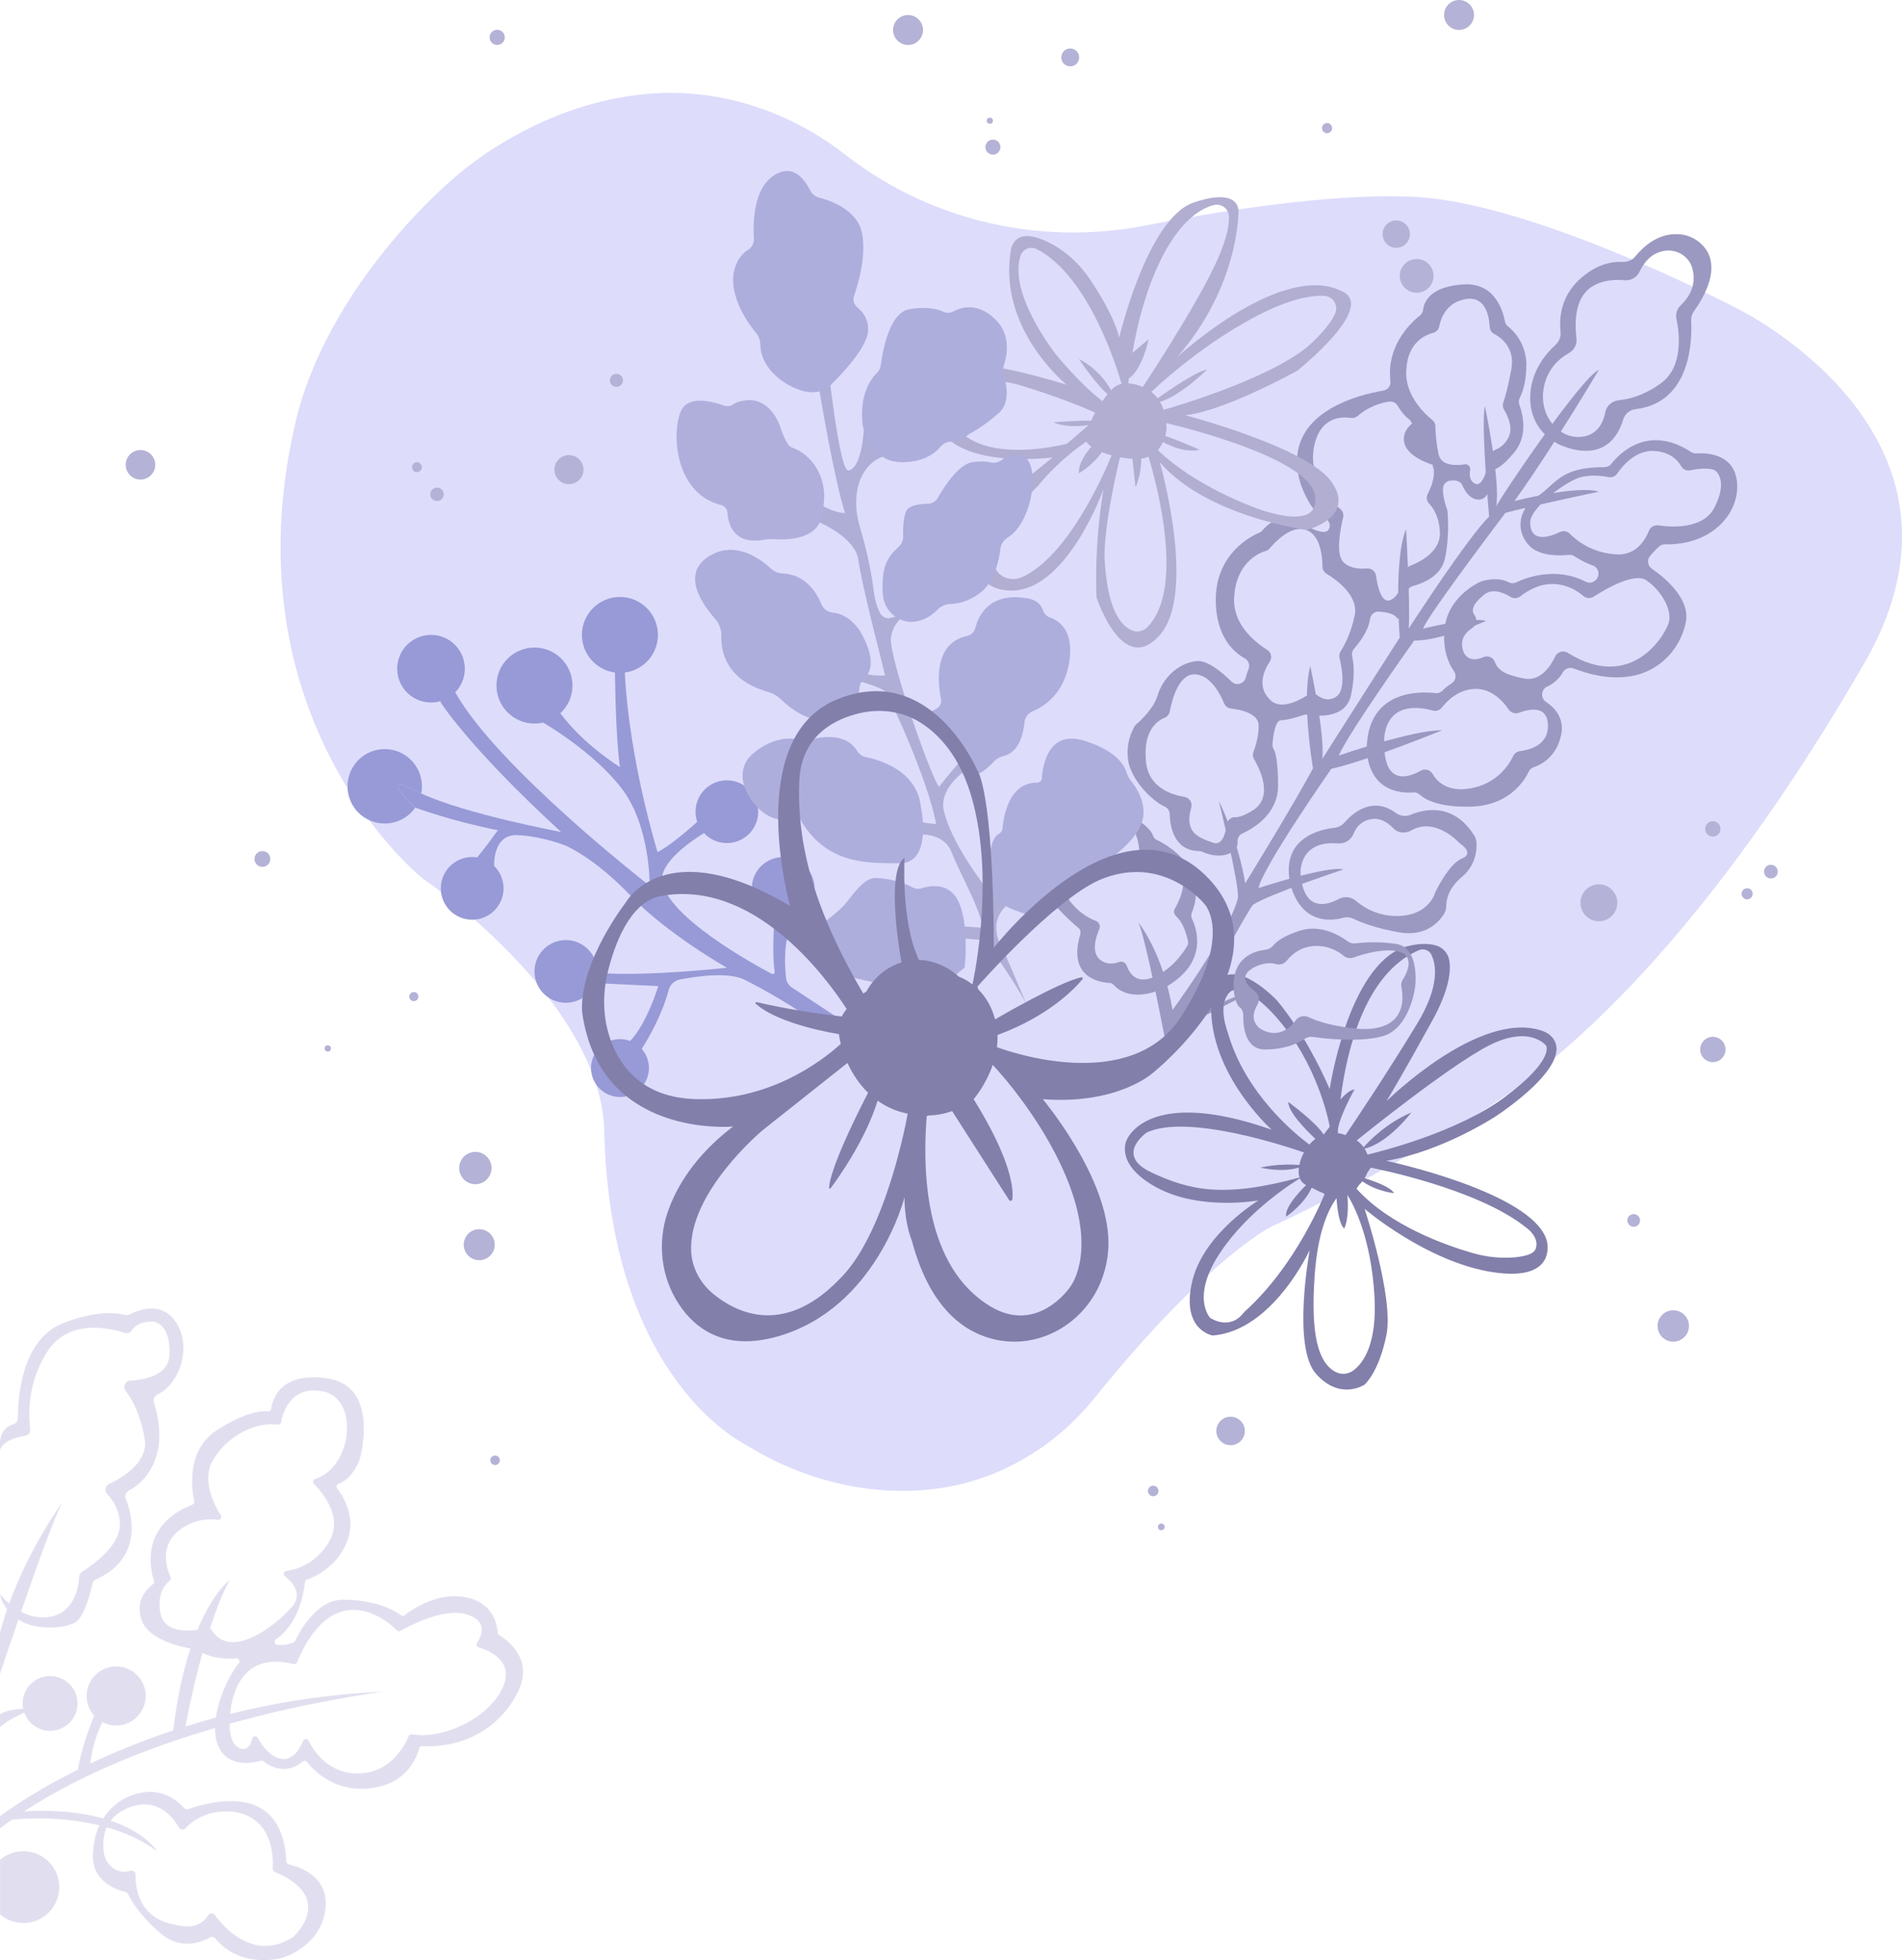 <?xml version="1.0" encoding="UTF-8"?>
<svg id="Layer_1" data-name="Layer 1" xmlns="http://www.w3.org/2000/svg" viewBox="0 0 476.31 490.83">
  <defs>
    <style>
      .cls-1 {
        fill: #9b99c1;
      }

      .cls-2 {
        fill: #b1aed2;
      }

      .cls-3 {
        fill: #aeaedd;
      }

      .cls-4 {
        fill: #dddcfb;
      }

      .cls-5 {
        fill: #afaed6;
      }

      .cls-6 {
        fill: #e1dfef;
      }

      .cls-7 {
        fill: #b4b2d6;
      }

      .cls-8 {
        fill: #979ad6;
      }

      .cls-9 {
        fill: #b0afdc;
      }

      .cls-10 {
        fill: #827fab;
      }
    </style>
  </defs>
  <path class="cls-4" d="M112.88,45.3s20.02-19.23,49.24-21.79c17.81-1.57,35.44,4.22,49.54,15.21,.34,.26,.69,.53,1.05,.8,21.18,16.06,48.31,22.04,74.39,16.91,16-3.15,46.88-8.42,68.21-7.06,29.95,1.91,79.1,27.56,79.1,27.56,0,0,65.89,31.43,32.42,89.22-33.47,57.79-67.03,94.45-97.07,112.99-30.04,18.53-50.92,27.78-50.92,27.78,0,0-15.67,7.16-44.85,43.27-9.61,11.9-23.21,20.15-38.34,22.42-22.3,3.36-40.54-5.94-46.03-9.16-1.07-.63-2.14-1.23-3.22-1.84-6.82-3.84-34.15-22.74-35.1-79.51-1.94-32.57-45.63-62.27-45.63-62.27,0,0-48.98-39.16-31.72-113.9,8.1-34.75,38.94-60.65,38.94-60.65Z"/>
  <path class="cls-1" d="M400.4,92.6s-11.36,19.21-21.14,32.86c0,0,15.86-4.05,21.14-2.34,0,0-17.57,3.7-23.39,5.29,0,0-19.82,26.11-20.61,28.98,0,0,12.55-3.08,15.72-1.89,0,0-11.36,5.02-17.97,4.89,0,0-16.38,22.99-18.9,28.81,0,0,18.63-6.47,25.9-6.34,0,0-18.37,7.53-27.75,9.65,0,0-17.18,24.58-18.23,29.86,0,0,17.57-5.74,21.27-4.65,0,0-18.5,6.11-22.73,8.88,0,0-8.99,13.74-12.68,26.96,0,0,8.51-4.76,11.59-4.76,0,0-12.38,6.34-12.84,6.48s-8.17,4.21-8.17,4.21c0,0-4.84-25.35-6.56-28.52,0,0,6.08,7.27,8.59,21.93,0,0,14.53-19.89,16.38-28.11,.32-3.41-4.81-24.29-4.81-24.29,0,0,4.86,9.72,6.62,20.69,0,0,12.52-20.35,16.98-28.81,0,0-2.93-16.78-.69-25.63,0,0,3.64,16.63,3.04,23.26,0,0,12.33-19.43,19.38-30.36,0,0-1.6-19.46,1.58-27.17,0,0,1.11,19.31,.65,24.92,0,0,15.04-23.23,20.15-28.02,0,0-2.11-23.46-1.06-27.69,0,0,3.98,19.02,2.82,25.19,.13-.99,21.14-32.24,25.72-34.27Z"/>
  <path class="cls-1" d="M298.41,228.7c4.47-11.2-6.04-17.11-8.86-18.46-.38-.18-.65-.52-.77-.92-.44-1.42-2.23-2.81-2.73-3.19-.1-.07-.18-.15-.26-.25l-4-4.85c-.35-.42-.9-.62-1.43-.53l-12.11,2.13c-.15,.03-.3,.08-.44,.15l-7.99,4.17c-.26,.14-.48,.35-.62,.61l-3.05,5.46c-.33,.6-.24,1.36,.26,1.82,.79,.72,2.04,2.31,3.68,5.8,2.36,5.02,7.92,10,9.98,11.72,.47,.4,.64,1.03,.46,1.62-3.24,10.82,4.88,12.03,7.33,12.15,.41,.02,.79,.21,1.06,.52,1.09,1.22,4.55,4.04,11.74,1.17,.06-.02,.13-.05,.18-.08,12.21-6.25,8.79-15.39,7.62-17.78-.19-.39-.2-.84-.03-1.25Zm-9.92,16.13c-3.98,1.5-5.67-1.14-6.35-3.05-.28-.8-1.17-1.18-1.96-.88-1.07,.41-2.57,.65-4.12-.18-3-1.69-1.74-5.83-.76-8.1,.35-.81-.06-1.73-.89-2.04-4.14-1.55-6.52-4.92-7.12-5.87-.11-.17-.25-.32-.42-.43l-6.47-4.42c-.58-.4-.81-1.14-.56-1.8l3.06-7.98c.13-.35,.39-.64,.72-.81,2.31-1.17,11.83-5.73,16.8-4.25,4.28,1.28,4.89,6.49,4.93,8.98,.01,.76,.56,1.39,1.31,1.49,2.74,.37,8.78,1.5,9.49,4.35,.66,2.65-.99,6.05-1.97,7.76-.35,.6-.18,1.33,.34,1.8,1.95,1.78,2.75,5.09,3,6.4,.07,.36,0,.72-.18,1.04-.89,1.51-3.91,6.11-8.84,7.98Z"/>
  <path class="cls-1" d="M369.16,209.17c-5.2-8.22-12.43-6.59-15.9-5.15-1.23,.51-2.65,.32-3.72-.47-5.91-4.33-10.89,.15-12.87,2.44-.62,.72-1.5,1.17-2.44,1.28-3.92,.44-13.85,2.72-10.99,14.56,2.89,9.65,10.09,8.82,13.1,8,.88-.24,1.82-.15,2.65,.25,1.76,.86,5.4,2.33,11.39,3.38,6.76,1.2,10.07-2.69,11.29-4.7,.36-.59,.51-1.27,.51-1.96,0-1.4,.47-4.33,3.95-7.25s3.74-6.78,3.61-8.61c-.05-.62-.23-1.24-.57-1.77Zm-3.04,5.8c-3.36,1.32-6.75,8.59-6.75,8.59,0,0-1.51,5.81-9.56,5.81-4.84,0-8.25-2.09-10.2-3.76-1.21-1.03-2.9-1.27-4.3-.52-3.09,1.66-8.29,3.08-9.5-5.08-.18-1.13-.18-2.3,.09-3.4,1.24-5.12,5.88-5.69,9.12-5.42,1.68,.14,3.3-.8,3.92-2.37,.49-1.23,1.36-2.54,2.93-3.24,3.04-1.41,5.5,.18,7.07,1.84,1.17,1.24,3.04,1.34,4.52,.5,6.1-3.47,12.06,3.22,12.06,3.22,0,0,3.96,2.5,.59,3.82Z"/>
  <path class="cls-1" d="M415.46,136.88c.42-.4,.99-.6,1.57-.59,12.49,.24,19.15-8.72,17.86-16.34-1.1-6.49-7.84-6.56-10.06-6.41-.49,.03-.97-.12-1.38-.38-10.76-7-17.9,.39-19.94,3-.42,.53-1.07,.82-1.74,.82-11.19-.02-11.97,4.14-16.96,7.47-5.15,3.43-5.02,9.24-1.61,12.41,2.73,2.54,7.78,2.29,9.7,2.08,.52-.05,1.03,.1,1.46,.39,1.56,1.05,3.12,1.77,4.51,2.27,1.53,.55,1.91,2.51,.75,3.64-.02,.02-.03,.03-.05,.05-.66,.65-1.68,.79-2.5,.36-7.41-3.79-14.72-1.07-17.38,.18-.63,.3-1.35,.25-1.96-.07-2.56-1.33-5.98-.43-6.67-.22-.09,.03-.16,.05-.25,.09-1.05,.47-8.64,4.14-9.13,12.5-.29,4.95,1.09,8.05,2.38,9.84,.76,1.05,.52,2.52-.59,3.19-.96,.59-1.69,1.24-2.17,1.73s-1.14,.75-1.82,.67c-3.95-.46-17.17-.88-17.23,14.27,0,.1,0,.21,.01,.31,.93,10.24,8.82,10.52,11.66,10.28,.6-.05,1.18,.16,1.63,.57,1.18,1.07,4.3,3,11.58,3,10.49,.22,14.56-6.36,15.7-8.77,.25-.54,.72-.93,1.28-1.12,1.82-.61,5.78-2.59,6.9-8.34,.66-3.82-1.41-6.37-3.87-8.02-1.38-.93-1.25-3.08,.26-3.78,2.13-.99,3.32-2.45,3.97-3.6,.54-.95,1.67-1.37,2.69-.98,18.58,7.12,26.86-4.36,28.14-11.78,1-5.82-5.41-11.04-8.54-13.2-1.06-.74-1.27-2.22-.44-3.21,.73-.87,1.63-1.76,2.23-2.34Zm-27.83,45.39c-.26,4.43-4.74,5.53-6.97,5.81-.74,.09-1.37,.54-1.7,1.21-1.05,2.2-4.08,6.99-10.8,8.14-5.6,.95-8.25-1.64-9.43-3.67-.6-1.02-1.9-1.36-2.93-.78-3.38,1.91-9.71,3.91-9.14-8.41,.98-8.79,8.8-7.58,12.11-6.65,.87,.24,1.78-.06,2.33-.77,1.33-1.71,4.19-4.58,8.38-4.65,4.12-.06,6.95,3.13,8.31,5.13,.57,.84,1.62,1.21,2.58,.85,2.66-1,7.58-2.07,7.26,3.8Zm24.66-36.96c3.84,2.65,6.33,7.27,5.69,10.31-.66,3.04-9.25,17.84-25.24,7.93l-.17-.1c-1.11-.67-2.55-.24-3.11,.94-1.23,2.57-3.76,6.31-7.82,5.51-4.48-.88-6.52-1.97-7.28-4.13-.41-1.16-1.75-1.72-2.87-1.23-1.67,.73-3.76,1.04-4.91-1.11-1.26-3.02,.26-4.97,2.1-6.17,1.08-.71,1.36-2.24,.56-3.26s-.65-2.68,2.62-5.24c2.1-1.5,4.79-.3,6.36,.68,.79,.49,1.79,.45,2.52-.13,1.63-1.28,4.76-3.25,8.44-3.07,3.46,.16,5.96,1.81,7.3,2.97,.73,.64,1.79,.71,2.61,.19,3.08-1.98,10.25-6.13,13.22-4.09Zm-7.04-6.47c-6.28-.19-10.33-3.39-12.12-5.18-.65-.65-1.64-.84-2.47-.44-2.5,1.2-7.46,2.9-7.46-2.44,.11-3.43,7.29-8.98,11.39-10.83,2.79-1.26,6.27-.86,8.19-.48,.86,.17,1.73-.17,2.22-.89,1.41-2.06,4.7-5.93,9.28-5.66,4,.23,5.91,2.38,6.77,3.87,.47,.82,1.44,1.18,2.35,.97,2.63-.6,4.46-.42,5.34-.25,.46,.09,.87,.32,1.18,.67,.87,1,2.13,3.58-.58,8.91s-10.48,5.02-14.02,4.47c-1-.16-2,.38-2.37,1.32-.89,2.25-3.06,5.97-7.69,5.97Z"/>
  <path class="cls-10" d="M358.78,116.39c.04,.46,.15,.86,.28,1.22-.04-.42-.14-.82-.28-1.22Z"/>
  <path class="cls-1" d="M382.26,91.63c0-5.65-3.24-8.81-4.64-9.92-.41-.32-.67-.78-.76-1.29-.44-2.41-2.33-9.23-9.58-9.23-9.28,.28-10.71,4.58-10.9,6.41-.06,.55-.34,1.04-.77,1.38-2.07,1.64-7.63,6.79-7.52,14.55,0,.71,.05,1.38,.11,2.01,.12,1.1-.66,2.08-1.75,2.26-6.54,1.1-26.04,5.87-20.74,23.36,.02,.07,.05,.15,.07,.22,2.19,5.79,4.36,7.64,5.75,8.19,1.28,.51,1.93,2.03,1.12,3.14-.01,.02-.03,.03-.04,.05-.76,.99-3.15,.03-3.93-.33-.15-.07-.29-.15-.42-.25-1.06-.85-7.11-5.25-12.09,.6-.21,.25-.47,.46-.77,.58-2.08,.88-10.94,5.29-10.94,16.84,0,9.27,4.57,13.17,7.24,14.65,.96,.53,1.38,1.68,.97,2.7-.24,.59-.49,1.31-.7,2.12-.42,1.59-2.37,2.17-3.54,1.02-2.53-2.5-6.14-5.46-8.86-5.15-4.62,.53-8.4,4.36-9.62,8.46-1.05,3.53-4.47,6.59-5.38,7.35-.17,.14-.3,.3-.42,.49-.58,.97-2.26,4.19-1.63,8.55,.68,4.66,5.7,10.03,9.21,11.61,.72,.33,1.18,1.05,1.2,1.84,.06,2.89,.94,9.16,7.34,9.28,.29,0,.59,.05,.85,.18,1.13,.53,4.73,1.9,7.93-.18,.75-.64,.9-1.6,.87-2.4-.03-.86,.41-1.66,1.2-2.02,2.86-1.3,8.94-4.89,8.94-11.97,0-6.17-.65-8.34-1.08-9.11-.23-.4-.36-.84-.32-1.3,.15-1.85,.66-5.98,2.18-5.98s4.43-.9,5.58-1.29c.32-.11,.65-.14,.99-.08,2,.34,9.58,1.21,10.91-4.85,1.08-4.86,.66-8.19,.3-9.78-.15-.67,.01-1.37,.47-1.89,1.24-1.41,3.59-4.43,4-7.42,.15-1.12,1.11-1.96,2.24-1.88,1.68,.12,3.78,.48,4.46,1.54,.9,1.41,2.03-3.74,2.52-6.3,.15-.79,.73-1.43,1.51-1.64,2.29-.61,7-2.38,7.99-6.73,1.16-5.08,.8-10.65,.69-11.96-.02-.18-.05-.35-.12-.52-.28-.75-1.11-3.16-1.02-5.23,.05-1.19,1.08-2.05,2.27-1.99,.23,.01,.44,.02,.65,.01,.85,0,1.63,.47,1.96,1.26,.63,1.45,1.91,3.51,4.15,3.51,2.46,0,3.05-3.85,3.18-6.02,.05-.77,.5-1.42,1.19-1.76,.86-.41,2.18-1.35,3.95-3.48,4.2-4.32,2.61-10.25,1.78-12.5-.21-.57-.17-1.2,.11-1.74,.63-1.23,1.63-3.86,1.63-7.99Zm-68.4,111.18c-2.17,1.43-3.62,1.86-4.58,1.82-1.07-.05-1.95,.83-2.09,1.89-.34,2.54-1.22,5.32-3.48,4.48-3.56-1.29-7.2-2.48-5.4-8.74,.35-1.23-.4-2.51-1.67-2.71-3.32-.54-8.78-2.35-9.6-8.36-.99-8.13,2.7-10.68,4.61-11.45,.68-.27,1.15-.89,1.29-1.61,.54-2.84,2.22-9.37,6.26-9.27,3.93,.09,6.4,4.96,7.35,7.26,.3,.72,.96,1.21,1.73,1.3,2.31,.26,6.92,1.18,6.92,4.26,0,2.8-.8,5.29-1.31,6.59-.23,.6-.18,1.27,.15,1.82,1.45,2.45,4.9,9.4-.16,12.74Zm25.41-48.8c-.91,4.54-2.68,7.74-3.55,9.11-.31,.49-.41,1.07-.27,1.64,.55,2.23,1.67,7.99-.82,9.68-1.93,1.3-3.7,.47-4.77-.35-.69-.53-1.65-.55-2.38-.07-2.28,1.49-6.94,3.94-9.53,1.09-3.2-3.18-1.46-7.18,.03-9.45,.65-.99,.37-2.3-.64-2.93-3.12-1.96-8.71-6.44-8.28-13.18,.52-8.63,6.1-11.05,7.95-11.61,.4-.12,.75-.36,1.02-.69,1.2-1.43,4.71-5.19,8.13-4.76,4.47,.53,5,6.75,5.02,9.4,0,.73,.4,1.4,1.03,1.78,2.41,1.46,8.03,5.45,7.05,10.33Zm13.96-12.37c-.67,.26-1.16,.84-1.3,1.55-.4,2.09-1.49,6.33-3.86,7.12-2.17,.72-3.1-3.46-3.47-6.15-.15-1.1-1.14-1.9-2.25-1.81-1.78,.15-4.32,.02-5.9-1.57-2.05-2.04-.77-8.43-.09-11.2,.19-.79-.08-1.6-.7-2.12-2.42-2.03-8.08-7.73-6.61-15.47,1.46-7.74,7.01-7.7,9.26-7.34,.63,.1,1.25-.1,1.73-.51,2.91-2.53,6.07-3.33,7.89-3.57,.86-.12,1.7,.31,2.12,1.07,1.03,1.84,2.25,2.95,3.06,3.56h.01s.51,.86,.51,.86c-.85,.66-2.69,2.5-1.86,5.17,1.07,3.44,7.01,5.16,7.01,5.16,.15,.39,.24,.8,.28,1.22,.24,2.16-.75,4.57-1.52,6.07-.42,.81-.27,1.78,.36,2.44,1.1,1.16,2.58,3.43,2.69,7.28,.14,4.78-5.04,7.34-7.36,8.24Zm25.25-49.17c-.85,4.59-1.59,7.1-2.02,8.31-.21,.6-.14,1.25,.19,1.8,.87,1.45,2.32,4.45,1.17,6.84-.96,1.97-2.39,2.83-3.38,3.21-.69,.26-1.19,.86-1.33,1.59-.46,2.54-1.68,7.83-3.66,6.92-1.43-.66-1.51-2.2-1.29-3.45,.14-.82-.53-1.55-1.35-1.42-2.3,.35-5.94,.41-6.55-2.53-.64-2.98-.78-5.62-.8-6.99-.01-.62-.3-1.2-.78-1.59-2.01-1.63-7.12-6.43-6.48-12.81,.39-6.49,4.53-8.44,6.72-9.01,.78-.21,1.36-.84,1.51-1.64,.41-2.11,1.81-5.94,6.55-6.8,5.1-.92,5.95,4.42,6.07,6.94,.04,.73,.44,1.4,1.08,1.74,1.85,.98,5.33,3.58,4.35,8.89Z"/>
  <path class="cls-1" d="M420.61,58.67c-5.34-.5-9.24,3.26-11.09,5.55-.77,.96-1.96,1.43-3.18,1.36-2.36-.13-6.55,.39-10.96,4.55-4.74,4.47-4.9,10.04-4.58,12.94,.14,1.24-.33,2.45-1.25,3.28-.69,.62-1.32,1.28-1.88,1.93-3.43,3.92-5.2,9.12-4.19,14.22,0,.03,.01,.05,.02,.08,.88,4.3,4.08,7.75,8.21,9.24,10.18,3.67,13.66-2.95,14.79-6.78,.41-1.4,1.65-2.42,3.1-2.59,13.93-1.65,14.16-17.37,13.91-22.13-.05-.86,.2-1.71,.71-2.41,2.21-3.03,7.74-11.87,1.43-17.17-1.41-1.19-3.19-1.92-5.02-2.09Zm-4.75,37.36c-4.18,3.01-7.92,3.95-10.41,4.18-1.68,.16-3.12,1.33-3.44,2.99-.49,2.54-1.91,5.78-5.96,6.17-3.04,.3-5.24-1.04-6.74-2.61-2.3-2.38-3.26-5.74-2.82-9.01,.41-3.01,1.9-6.8,6.42-9.35,1.32-.74,2.07-2.21,1.88-3.71-.46-3.61-.56-10,3.77-12.85,2.69-1.77,6-1.88,8.3-1.67,1.59,.15,3.06-.74,3.75-2.18,.87-1.83,2.42-4.06,4.99-4.87,.15-.05,.3-.09,.43-.14,3.3-.95,6.85,.89,7.77,4.19,.7,2.55,.58,5.97-2.93,9.3-.91,.86-1.3,2.16-1.04,3.39,.8,3.86,1.7,12.08-3.95,16.15Z"/>
  <path class="cls-2" d="M296.81,103.96c9.51-.88,28.01-11.09,28.01-11.09,0,0,20.08-15.94,11.28-19.91-14.75-7.55-40.01,15.28-41.36,16.51,15.68-17.87,15.41-36.63,15.41-36.63,0,0,.39-6.08-11.24-2.12-11.62,3.96-18.63,33.82-18.63,33.82-1.18-4.85-4.71-10.72-7.4-14.71-2.65-3.92-6.23-7.17-10.5-9.23-3.76-1.82-7.83-2.61-9.13,1.47-3.77,20.09,13.87,34.27,13.87,34.27-23.34-7.09-27.34-4.71-27.34-4.71,0,0-10.37,7.98-3.63,16.83,6.74,8.85,27.47,6.08,27.47,6.08l-13.8,11.1s-12.35,20.75,2.32,22.19c14.67,1.46,24.22-25.37,24.22-25.37-2.47,14.45-1.77,27.1-1.77,27.1,0,0,6.52,20.13,15.86,9.44,9.35-10.68,0-43.26,0-43.26,11.81,13.72,36.82,16.94,36.82,16.94,0,0,12.16-2.99,6.35-11.79-5.81-8.82-36.82-16.92-36.82-16.92Zm15.72-23.65c9.59-5.42,15.67-6.36,19.03-6.24,2.24,.08,3.73,2.46,2.77,4.5-.74,1.61-2.23,3.76-5.02,6.5-8.63,9.13-35.81,16.95-37.91,17.55-.23-.66-.53-1.34-.93-2,5.23-1.51,11.81-8.09,11.81-8.09-2.4,.32-9.24,4.98-12.4,7.21-.43-.57-.95-1.11-1.57-1.59,1-.96,11.55-10.91,24.23-17.83Zm-29.84,14.43h0c3.36-2.12,4.96-9.79,4.96-9.79l-4.07,3.42c1.12-6.6,3.38-16.22,7.67-24.43,4.84-9.25,9.85-11.87,12.74-12.59,1.85-.46,3.63,.85,3.76,2.74,.12,1.97-.38,5.19-2.62,10.37-4.28,9.91-15.67,27.47-18.94,32.43-1-.43-2.16-.76-3.53-.92-.04,0-.07-.01-.11,0,.03-.27,.07-.69,.14-1.23Zm-18.13-5.84s-12.21-15.24-8.97-24.93c.57-1.66,2.5-2.39,4.05-1.59,13.34,6.83,20.48,31.07,21.23,33.73-1,.23-1.92,.78-2.62,1.59h-.01c-3.03-5.39-7.7-7.66-8.04-7.81,.22,.34,3.77,5.77,7.17,8.83-.41,.53-.85,1.09-1.3,1.73-5.4-4.08-11.52-11.55-11.52-11.55Zm-27.35,12.82c1.99-10.09,17.84-5.38,17.84-5.38,0,0,11.47,3.39,19.19,7-.34,.63-.68,1.31-.99,2-3.35-.09-9.45,.41-9.45,.41,3.65,1.61,8.83,.69,8.83,.69l-5.43,4.67s-26.69,7.13-30-9.39Zm18.82,42.76c-2.19,1.01-4.89,.51-6.33-1.42-5.15-6.85,10.37-21.53,10.37-21.53,0,0,4.39-5.77,11.98-10.95,.23,.43,.66,.86,1.24,1.27-1.45,1.7-3.31,4.39-3.09,6.65,0,0,3.39-1.92,5.75-5.28,.76,.31,1.58,.58,2.43,.81-2.3,5.55-11.05,25.22-22.35,30.46Zm31.27,12.6c-.95,.96-2.38,1.31-3.65,.85-2.61-.96-6.46-4.75-7.06-18.69,.03-7.82,2.74-19.99,3.88-24.72,1.07,.19,2.13,.32,3.12,.36l.77,7.13s1.43-2.85,1.45-7.19c.42-.04,.8-.12,1.13-.22,.23-.07,.46-.15,.68-.24,2.13,7.1,9.13,33.12-.31,42.71Zm26.16-30.26s-14.68-5.43-23.5-14.14c.55-.62,.96-1.32,1.27-1.99,2.59,1.38,6.08,2.65,9.18,1.93,0,0-4.73-2.15-8.62-3.47,.26-.92,.31-1.58,.31-1.58,0,0,.05-.65-.03-1.63,5.39,1.28,35.78,8.96,37.23,18.1,1.59,10.05-15.84,2.78-15.84,2.78Z"/>
  <path class="cls-8" d="M209.27,254.52s-1.23,4.05-6.11,.69c-4.88-3.36-11.09-7.05-16.64-9.86-4.11-2.08-12.3-.85-16.29-.07-1.36,.27-2.43,1.28-2.78,2.62-1.62,6.16-4.92,11.87-6.75,14.76,1.12,1.27,1.81,2.96,1.81,4.79,0,4-3.26,7.25-7.25,7.25s-7.25-3.26-7.25-7.25,3.24-7.25,7.25-7.25c.89,0,1.76,.16,2.54,.47,4.24-4.39,7.05-13.75,7.05-13.75l-15.87-.76c-1.13,2.89-3.97,4.94-7.28,4.94-4.34,0-7.85-3.51-7.85-7.85s3.51-7.85,7.85-7.85,7.85,3.51,7.85,7.85c0,.12,0,.24-.01,.36,12.09,1,32.5-1.28,32.5-1.28,0,0-14.98-8.46-24.1-18.03-9.12-9.58-16.24-12.53-16.24-12.53,0,0-5.56-2.3-11.99-2.65-6.27-.34-5.98,7.31-5.97,7.71h0c1.46,1.43,2.36,3.42,2.36,5.62,0,4.34-3.51,7.85-7.85,7.85s-7.86-3.51-7.86-7.85,3.53-7.85,7.86-7.85c.42,0,.84,.04,1.24,.11,2.28-2.74,5.19-6.82,5.19-6.82-11.26-2.2-20.71-5.66-20.71-5.66,0,0-10.04-9.5,.36-4.12,.36,.19,.74,.38,1.15,.57,11.02,5.15,35.05,9.66,35.05,9.66-22.99-21.06-30.15-32.43-30.15-32.43,0,0-.01-.12-.04-.35-.76,.23-1.57,.35-2.4,.35-4.67,0-8.47-3.8-8.47-8.47s3.8-8.46,8.47-8.46,8.46,3.78,8.46,8.46c0,2.31-.92,4.4-2.4,5.92,10.59,18.9,48.71,48.45,48.71,48.45,0,0,.19-14.8-6.88-24.18-6.9-9.16-19.27-16.38-19.83-16.69-.69,.16-1.4,.24-2.15,.24-5.25,0-9.52-4.27-9.52-9.52s4.27-9.51,9.52-9.51,9.51,4.25,9.51,9.51c0,2.76-1.16,5.23-3.03,6.94,5.85,7.94,14.93,13.48,14.93,13.48-.92-6.2-1.18-18.03-1.26-23.68-4.66-.61-8.27-4.59-8.27-9.41,0-5.25,4.27-9.51,9.52-9.51s9.51,4.25,9.51,9.51c0,4.84-3.61,8.83-8.29,9.41,1.09,22.08,8.2,44.98,8.2,44.98,3.24-1.67,8-5.84,9.94-7.59-.28-.78-.43-1.63-.43-2.53,0-4.34,3.51-7.86,7.85-7.86s7.85,3.53,7.85,7.86-3.51,7.85-7.85,7.85c-2.26,0-4.3-.96-5.73-2.5-3.53,2.17-11.01,7.4-10.51,12.01,1.3,8.9,22.62,20.67,27.45,23.22,.39,.2,.82-.11,.76-.54-.66-4.11-.2-11.16-.04-13.3-3.28-.93-5.69-3.96-5.69-7.54,0-4.34,3.51-7.85,7.85-7.85s7.86,3.51,7.86,7.85c0,3.43-2.2,6.33-5.27,7.4,.51,.43,.57,1.15-.34,2.32-2.24,2.93-1.85,9.6-1.53,12.68,.11,1,.66,1.89,1.5,2.44l10.93,7.2Z"/>
  <path class="cls-5" d="M205.28,98.22s3.61,21.78,6.34,30.23c0,0-2.82,.18-6.96-2.64v4.76s9.51,3.79,10.31,9.69,5.11,22.46,6.69,28.89c0,0-6.25,.44-9.6-2.47s2.38,3.7,2.38,3.7c0,0,6.08,1.57,7.22,2.81s10.84,22.38,12.77,33.13c0,0-5.64-.09-7.75-2.64s3.52,5.29,3.52,5.29c0,0,6.17-.57,8.1,4.43,1.94,5,7.18,14.07,7.77,18.91l-6.8-.44,.26,3,7.14,.56s9.69,13.36,11.28,18.12l-6.69-15.72s-4.39-6.02,.62-10.91,2.54-4.81,2.54-4.81l-7.31,.44s-9.16-11.54-10.84-20c-.88-5.73,6.08-10.04,6.08-10.04l-1.06-2.82s-5.2,5.9-5.99,7.22-11.49-28.38-12.22-36.38c0-4.8,4.3-7.05,4.3-7.05l-4.22,1.24c-.98,.29-2.05-.08-2.6-.94-.65-1.03-1.38-2.88-1.82-6.2,0,0-.7-6.61-3.35-15.42-2.64-8.81,.27-15.79,5.6-17.8s3.39-3.43,3.39-3.43l-6.34-3.88-1.73,.72s-.52,9.72-3.91,10.02c-2.2,0-5.02-26.15-5.02-26.15h-1.5l-.62,6.59Z"/>
  <path class="cls-10" d="M335.04,283.74c0-.16,.01-.53,.04-1.04-.07,.39-.08,.74-.04,1.04Zm0,0c0-.16,.01-.53,.04-1.04-.07,.39-.08,.74-.04,1.04Z"/>
  <path class="cls-10" d="M347.2,290.67c14.05-2.38,27.3-11.1,27.3-11.1,0,0,20.75-13.34,13.9-20.15-.65-.65-1.5-1.07-2.38-1.36-15.49-5.11-38.17,17.06-38.81,17.68,.26-.42,4.39-7.28,11.56-20.34,4.2-7.66,4.61-12.32,4.17-14.91-.31-1.9-1.74-3.38-3.62-3.82-1.67-.41-4.2-.54-7.69,.5-14.14,5.02-18.64,35.55-18.64,35.55-6.33-14.53-13.32-22.33-13.32-22.33,0,0-10.2-10.82-14.95-4.38-.78,1.07-1.15,2.36-1.28,3.67-1.82,18.19,15.02,33.2,15.02,33.2-31.44-11.02-36.33,2.65-36.33,2.65,0,0-3.17,6.08,7.66,11.89,10.85,5.82,25.38,3.17,25.38,3.17,0,0-13.87,8.32-16.65,20.44-2.77,12.1,5.17,13.39,5.17,13.39,15.07-1.19,24.3-21.4,24.3-21.4,0,0-4.5,24.18,1.58,31,6.08,6.82,12.16,2.69,12.16,2.69,0,0,3.57-3.04,5.47-12.43,1.89-9.37-5.47-31.58-5.47-31.58,0,0,15.59,13.34,32.11,15.86,16.52,2.51,13.51-7.93,13.51-7.93-3.54-12.16-40.14-19.95-40.14-19.95Zm25.62-28.85c10.31-5.28,14.36,0,14.36,0,0,0,2.3,3.53-10.56,13.05-11.79,8.71-31.03,13.51-34.17,14.25-.19-.53-.43-1.04-.73-1.5,5.96-1.39,11.72-9.05,11.72-9.05-6.39,2.71-10.7,7.28-11.95,8.71-.49-.69-1.09-1.27-1.73-1.72,1.19-.96,23.04-18.6,33.07-23.75Zm-37.75,20.88v-.05c.53-3.44,4.11-9.81,4.11-9.81-1.43,0-3.47,2.47-3.47,2.47h-.01c1.43-11.55,5.85-31.47,19.6-37.37,1.19-.51,2.59-.04,3.15,1.11,1.23,2.53,2.13,7.89-3.58,17.32-7.6,12.52-16.11,25.2-17.91,27.85-.5-.19-1.15-.38-1.92-.47-.04-.3-.03-.65,.04-1.04Zm-27.51-23.87c-3.07-8.51,.78-10.67,.78-10.67,0,0,4.23-2.55,13.3,9,9.08,11.53,11.36,24.96,11.36,24.96l-1.53,1.99c-1.7-2.92-8.86-8.19-8.86-8.19,.05,2.54,4.2,6.81,6.79,9.25-.54,.41-1.05,.89-1.51,1.43-3.69-2.74-15.98-12.82-20.34-27.77Zm-19.13,34.79c-9.51-4.4-1.23-10.05-1.23-10.05,10.27-4.78,35.32,3.61,39.35,5.01-.55,1.01-.96,2.11-1.16,3.15-5.29-.49-9.75,.65-9.75,.65,4.82,1.04,8.01,.49,9.64-.01-.12,.91-.08,1.76,.16,2.49h-.01c-19.11,5.2-27.47,3.17-37-1.23Zm23.18,34.88c-3.62,4.94-8.55,1.5-8.55,1.5,0,0-5.02-5.2,2.65-16.56,6.9-10.24,17.73-17.11,19.81-18.37,.3,.74,.81,1.32,1.58,1.67,0,0-5.54,5.24-5.01,7.89,0,0,4.44-2.9,6.39-7.23,.95,.49,1.92,.99,2.92,1.38l.3,.22s-6.88,17.69-20.08,29.5Zm32.59-3.96c.69,12.08-2.82,16.8-5.29,18.63-1.32,.97-3.05,1.12-4.5,.34-4.19-2.26-6.25-8.93-5.19-24.07,.77-11.2,3.55-16.8,5.48-19.41,.18,2.69,.65,6.5,1.92,7.6,0,0,1.31-2.16,.81-8.41,1.77,2.86,5.93,10.99,6.77,25.33Zm40.35-11.81c-.49,1.35-2.86,1.9-5.35,2.12-3.48,.3-7-.11-10.37-1.07-6.9-1.99-20.77-6.88-29.12-16.11l.62-.93c.31-.31,.58-.62,.84-.93,3.59,2.55,7.92,2.96,7.92,2.96-.82-1.53-4.81-2.96-7.37-3.74,.28-.46,.5-.9,.68-1.36l.85-1.28s26.6,5.02,39.02,15.07c0,0,3.35,2.28,2.3,5.28Z"/>
  <path class="cls-3" d="M224.91,137.07c.8-.69,1.29-1.66,1.26-2.71-.06-2.22,.04-5.91,1.24-7,1.1-.99,3.42-1.21,5-1.23,1-.01,1.91-.55,2.41-1.42,1.57-2.75,5.21-8.44,8.61-8.96,2.23-.34,3.78-.18,4.77,.06s1.92-.06,2.68-.66c1.25-.98,3.33-1.99,5.76-.61,3.68,2.08,2.12,16.15-4.35,20.11-1,.61-1.63,1.66-1.77,2.82-.36,2.97-1.51,8.34-5.12,11.03-2.97,2.2-5.58,2.7-7.27,2.73-1.24,.02-2.42,.48-3.28,1.37-1.15,1.18-3.04,2.65-5.57,3.04-3.95,.61-7.61-2.33-8.13-6.29-.26-1.96-.13-3.99,.05-5.52,.23-1.93,.98-3.76,2.22-5.25,.42-.5,.91-1.01,1.47-1.5Z"/>
  <path class="cls-3" d="M242.13,159.26c1.04-.23,1.87-.99,2.13-2.03,.8-3.16,3.63-9.28,13.57-7.29,2.18,.52,3.03,1.82,3.37,2.87,.27,.84,.87,1.52,1.7,1.8,2.27,.78,6.18,3.29,4.84,11.32-1.31,7.87-6.35,11.03-9.16,12.19-1.12,.47-1.9,1.49-2.02,2.7-.26,2.78-1.27,7.49-5.13,8.45-.92,.23-1.78,.64-2.43,1.33-1.45,1.54-4.02,3.96-5.04,2.94-1.45-1.45-12.29-14.4-12.29-14.4,0,0,1.34-.99,2.67-1.58,.98-.43,1.52-1.47,1.31-2.52-.86-4.33-1.79-13.94,6.48-15.79Z"/>
  <path class="cls-3" d="M259.76,195.98c.6,0,1.1-.46,1.14-1.06,.22-3.27,1.64-12.25,10.66-9.43,7.68,2.4,9.85,5.85,10.46,7.69,.29,.88,.69,1.72,1.27,2.44,1.27,1.58,3.25,4.63,3.07,8.24-.26,5.29-7.01,10.11-7.01,10.11l-20.77,15.39s-9.42-2.38-9.94-5.51c-.48-2.9-2.07-12.87,1.44-14.98,.52-.32,.91-.8,.97-1.41,.26-3.05,1.64-11.59,8.7-11.48Z"/>
  <path class="cls-3" d="M206.95,230.5s3.38-2.46,5.06-4.57,4.46-6.08,7.1-6.08c2.33,0,6.5,.72,9.36,2.33,.69,.39,1.51,.49,2.26,.25,2.14-.68,6.63-1.47,8.99,2.74,3.17,5.64,1.85,17.1,1.85,17.1l-3.83,3.21-18.23,.66-8.19-1.85-4.37-13.79Z"/>
  <path class="cls-9" d="M182.19,128.45c.19,2.83,1.55,8.11,9.27,6.68,.8-.15,1.61-.17,2.42-.12,3.05,.22,10.58,.16,11.84-5.5,.35-1.58,.55-3.04,.64-4.36,.4-5.68-2.73-11.16-8.08-13.12-.04-.02-.09-.03-.13-.05-1.35-.63-2.64-4.76-2.64-4.76,0,0-2.2-7.84-8.9-6.96-1.62,.23-2.53,.63-3.04,1.01-.65,.48-1.52,.55-2.28,.28-2.64-.95-7.78-2.33-10.09,.3-3.04,3.47-3.41,21.39,9.35,24.61,.93,.23,1.58,1.04,1.65,2Z"/>
  <path class="cls-3" d="M187.39,62.52c.95-.6,1.47-1.71,1.4-2.83-.27-4.52-.05-14.82,7.33-16.77,3.46-.75,5.73,2.68,6.76,4.74,.45,.9,1.26,1.56,2.23,1.82,3.12,.81,9.82,3.22,10.82,9.16,.96,5.64-.92,12.18-2.04,15.37-.37,1.05-.07,2.24,.79,2.94,1.31,1.07,2.94,3.02,2.7,6.01-.4,4.89-8.99,13.08-8.99,13.08,0,0-2.51,3.57-8.19,1.59-5.11-1.78-9.69-6.14-9.79-11.23-.02-1.1-.33-2.17-1.04-3.01-1.7-2-4.74-6.17-5.6-11.23-.3-1.78-.23-3.63,.36-5.33,.81-2.35,2.16-3.63,3.23-4.3Z"/>
  <path class="cls-3" d="M236.24,78.07c.81,.39,1.74,.32,2.53-.1,2.14-1.15,6.57-2.43,11.17,2.74,3.27,3.87,2.14,8.79,1.4,10.96-.25,.73-.25,1.51-.01,2.24,.71,2.16,1.77,6.87-1.21,9.52-3.96,3.52-7.49,5.29-7.49,5.29,0,0-1.81,1.75-4.59,1.88-1.01,.05-1.94,.53-2.58,1.32-1.08,1.31-3.26,3.13-7.28,3.67-6.52,.88-8.28-2.38-8.28-2.38,0,0-5.37-2.73-3.7-13.13,.79-3.67,2.34-5.66,3.33-6.6,.57-.54,.94-1.26,1.04-2.04,.46-3.56,2.14-13.07,7.08-14,4.54-.77,7.21-.04,8.58,.62Z"/>
  <path class="cls-3" d="M195.94,143.58c-1.05-.05-2.07-.44-2.84-1.16-2.61-2.44-9.2-7.43-15.88-2.91s-1.14,11.99,1.91,15.53c1,1.16,1.56,2.64,1.51,4.17-.14,3.73,1.05,11.07,11.78,14.07,1.18,.33,2.25,.95,3.13,1.81,2.62,2.55,8.8,7.48,14.43,4.06,4.36-2.65,5.23-5.02,5.22-6.52-.01-1.04,.48-2,1.24-2.71,1.59-1.5,3.12-4.91-1.24-12.17-2.34-3.3-4.94-4.19-6.71-4.36-1.28-.12-2.35-.96-2.83-2.16-1.14-2.84-3.87-7.35-9.73-7.65Z"/>
  <path class="cls-8" d="M105.66,196.91c0,.61-.05,1.22-.18,1.78-.41-.19-.78-.38-1.15-.57-10.4-5.38-.36,4.12-.36,4.12-1.67,2.4-4.47,3.97-7.63,3.97-5.15,0-9.31-4.16-9.31-9.31s4.16-9.32,9.31-9.32,9.32,4.17,9.32,9.32Z"/>
  <path class="cls-3" d="M214.62,187.98c.5,.81,1.27,1.41,2.2,1.6,3.7,.75,12.84,3.5,13.79,12.43,0,0,3.04,14.16-5.22,14.15s-18.77,.39-25.28-11.51c0,0-6.37,3.17-11.65-3.96-5.29-7.14-.55-11.36-.55-11.36,0,0,5.6-5.95,12.81-4,.6,.16,1.23,.19,1.83,0,2.4-.72,9.08-2.18,12.06,2.65Z"/>
  <path class="cls-10" d="M303.69,221.12c-22.18-25.72-54.8,16.21-54.8,16.21-.18-39.82-4.13-44.4-4.13-44.4,0,0-11.55-27.47-35.16-17.79-23.6,9.68-11.75,51.71-11.75,51.71-31.32-18.63-41.1-.92-41.1-.92,0,0-11.74,15.06-10.97,27.49,4.36,31.84,37.79,28.66,37.79,28.66-9.66,7.4-14.24,15.25-16.37,21.46-2.63,7.69-1.66,16.26,2.81,23.03,4.05,6.15,11.47,11.82,24.66,8.1,24.84-7.01,31.85-34.89,31.85-34.89,0,0-.15,5.85,1.85,10.97,4.27,15.94,12.17,22.25,19.56,24.35,11.89,3.4,24.14-3.67,28.2-15.34,1.05-3,1.65-6.44,1.39-10.33-1.07-15.98-16.38-34.19-16.38-34.19,19.11,1.43,27.74-6.73,27.74-6.73,0,0,32.77-26.24,14.8-47.4Zm-129.63,54.1c-12.85-.43-18.53-7.74-21.04-14.52-2.07-5.58-2.22-11.68-.78-17.45,1.66-6.71,5.36-16.94,12.71-18.77,23.77-4.85,42.17,20.57,47.07,28.16-.46,.58-.88,1.22-1.22,1.89-10.46-1.16-18.72-2.98-21.31-3.59-.25-.06-.39,.25-.2,.42,5.86,5.25,20.23,7.49,20.79,7.58h.01c.08,.74,.24,1.57,.46,2.46-5.38,4.85-18.37,14.4-36.48,13.82Zm35.81,45.45c-13.87,14.05-25.69,7.9-31.24,3.34-3.2-2.63-5.31-6.42-5.54-10.55-.81-14.87,17.88-30.44,17.88-30.44l21.26-16.86c1.18,2.58,2.86,5.23,5.16,7.47,0,0-9.45,17.97-9.77,23.8-.01,.2,.24,.3,.36,.14,1.65-2.19,8.67-11.86,11.8-21.96,1.74,1.26,3.77,2.27,6.08,2.9,.47,.14,.93,.24,1.39,.34l.05,.07s-5.28,30.39-17.44,41.75Zm20.08-80.69c-4.32-9.43-3.43-25.19-3.43-25.19-5.02,3.53-.76,26.2-.76,26.2-6.27,1.92-8.77,7.27-8.77,7.27,0,0-.31,.19-.81,.53-10.64-18.14-16.79-35.13-16.01-53.2,.5-11.48,8.91-15.56,15.13-17.01,5.16-1.2,10.63-.49,15.13,2.31,4.62,2.89,10,8.44,12.99,19.1,5.48,19.52,.92,42.74,.11,46.52-1.88-1.46-3.42-1.95-3.42-1.95,0,0-4.07-4.07-10-4.19-.05-.14-.11-.26-.18-.39Zm38.05,57.3c6.35,17.18,0,24.97,0,24.97,0,0-8.05,12.02-19.95,4.89-11.89-7.13-17.84-23.12-15.99-47.57l.3-.24c2.36-.05,4.4-.51,6.08-1.11,0,0,6.86,10.7,14.25,22.26,.23,.36,.78,.24,.83-.18,.3-2.5-.15-9.69-9.69-25.06,0,0,3.04-3.53,4.78-8.59,1.96,2.09,13.6,14.93,19.4,30.62Zm-18.34-35.05c.12-.99,.18-2.01,.14-3.07,13.14-4.83,19.62-11.93,21.28-13.97,.17-.21,0-.52-.27-.47-5.5,1.1-21.61,10.53-21.61,10.53h-.01c-.9-3.44-2.55-5.85-4.2-7.5l-.22-.69s18.76-21.41,30.51-26.69c16.13-6.88,26.43,6.08,26.43,6.08,0,0,7.27,7.66-5.94,28.15-12.52,19.38-42.88,8.82-46.1,7.62Z"/>
  <path class="cls-1" d="M349.66,236.36c-4.37-.67-8.45-.36-10.31-.14-.65,.08-1.3-.09-1.83-.48-1.82-1.36-6.62-4.35-11.85-2.74-4.23,1.3-6.09,2.86-6.89,3.82-.45,.55-1.09,.9-1.79,.98-2.75,.29-9.09,1.95-7.93,10.99,.37,2.14,.9,3.05,1.36,3.4,.64,.48,.93,1.29,.92,2.09-.04,3.02,.57,8.33,5.22,8.52,5.53,0,8.83-1.74,10.23-2.7,.55-.38,1.2-.55,1.86-.46,3.03,.43,11.85,1.45,17.57-.16,7-1.96,8.19-12.53,8.19-12.53,0,0,1.19-9.67-4.75-10.58Zm-9.12,21.29c-6.65-.56-10.7-1.95-12.86-2.96-1.12-.52-2.44-.22-3.17,.77-1.52,2.05-4.51,4.68-8.81,2.2-2.56-1.84-1.83-4.35-.8-6.11,.7-1.19,.34-2.67-.78-3.47-1.98-1.41-3.91-3.68-.18-5.8,2.49-1.28,4.33-1.23,5.52-.89,1.01,.29,2.1,.01,2.75-.81,1.18-1.48,3.35-3.44,6.72-3.68,3.66-.27,6.24,1.33,7.55,2.44,.69,.58,1.65,.73,2.5,.42,2.75-.98,8.65-2.72,12.3-1.12,.32,.14,.61,.35,.82,.62,1.46,1.92,.1,4.62-.78,6-.36,.56-.5,1.24-.37,1.9,.59,2.91,1.19,11.02-10.42,10.49Z"/>
  <circle class="cls-7" cx="35.18" cy="116.39" r="3.7"/>
  <circle class="cls-7" cx="142.48" cy="117.6" r="3.64"/>
  <circle class="cls-7" cx="154.37" cy="95.24" r="1.64"/>
  <circle class="cls-7" cx="104.42" cy="116.99" r="1.24"/>
  <circle class="cls-7" cx="109.44" cy="123.78" r="1.68"/>
  <circle class="cls-7" cx="247.88" cy="30.23" r=".77"/>
  <circle class="cls-7" cx="248.65" cy="36.84" r="1.88"/>
  <circle class="cls-7" cx="227.4" cy="7.51" r="3.75"/>
  <circle class="cls-7" cx="124.51" cy="9.36" r="1.9"/>
  <circle class="cls-7" cx="268.01" cy="14.38" r="2.24"/>
  <circle class="cls-7" cx="332.33" cy="32.08" r="1.27"/>
  <circle class="cls-7" cx="365.38" cy="3.75" r="3.75"/>
  <circle class="cls-7" cx="349.66" cy="58.63" r="3.42"/>
  <circle class="cls-7" cx="354.77" cy="69.08" r="4.23"/>
  <circle class="cls-7" cx="400.4" cy="226.06" r="4.62"/>
  <circle class="cls-7" cx="428.94" cy="207.56" r="1.92"/>
  <circle class="cls-7" cx="443.48" cy="218.26" r="1.72"/>
  <circle class="cls-7" cx="437.53" cy="223.81" r="1.39"/>
  <circle class="cls-7" cx="428.94" cy="262.79" r="3.17"/>
  <circle class="cls-7" cx="419.03" cy="332.03" r="3.93"/>
  <circle class="cls-7" cx="409.12" cy="305.6" r="1.59"/>
  <circle class="cls-7" cx="308.17" cy="358.32" r="3.57"/>
  <circle class="cls-7" cx="288.79" cy="373.34" r="1.32"/>
  <circle class="cls-7" cx="290.82" cy="382.33" r=".84"/>
  <circle class="cls-7" cx="123.98" cy="365.66" r="1.19"/>
  <circle class="cls-7" cx="120.01" cy="311.68" r="3.88"/>
  <circle class="cls-7" cx="119.04" cy="292.48" r="4.05"/>
  <circle class="cls-7" cx="82.09" cy="262.53" r=".79"/>
  <circle class="cls-7" cx="103.63" cy="249.55" r="1.14"/>
  <circle class="cls-7" cx="65.71" cy="215.09" r="1.98"/>
  <g>
    <path class="cls-6" d="M124.99,409.39c-.22-.14-.35-.34-.36-.59-.07-1.58-.85-7.48-8.05-8.86-7.12-1.35-13.56,3.19-15.28,4.52-.27,.22-.62,.22-.89,.01-1.42-1.04-6.35-4.09-15.01-3.88-6.56,.36-10.77,8.71-11.51,10.32-.08,.18-.23,.32-.42,.39-1.89,.74-3.26,.73-4.16,.53-.61-.15-.74-.97-.23-1.32,5.88-3.96,7.08-12.26,7.29-14.33,.03-.28,.22-.53,.49-.62,1.65-.57,7.4-2.96,10.04-9.5,2.42-5.98-.91-11.33-2.47-13.37-.31-.41-.12-.99,.36-1.15,3.44-1.2,5.11-5.58,5.23-5.88v-.03c.18-.61,5.32-18.71-8.32-20.53-11.49-1.53-13.47,5.28-13.8,7.66-.05,.41-.41,.69-.81,.63-1.5-.16-5.36,.07-12.48,4.52-8.25,5.16-6.55,15.41-5.96,18.02,.08,.35-.14,.7-.47,.84-13.33,5.25-10.45,16.55-9.62,19.1,.11,.3,0,.62-.26,.81-1.16,.88-4.19,3.61-3.12,8.01,1.04,5.51,9.12,7.5,12.52,8.1-1.73,5.24-3.3,11.95-4.31,20.49h0c-7.93,2.65-14.9,5.55-20.79,8.33,.04-.36,.61-5.71,3.09-10.37,1.01,.54,2.17,.84,3.4,.84,4.09,0,7.4-3.31,7.4-7.4s-3.31-7.4-7.4-7.4-7.39,3.31-7.39,7.4c0,1.89,.7,3.63,1.88,4.93-.65,1.59-3.35,8.43-4.07,13.51h0C6.89,449.43,0,454.78,0,454.78v3.04c.97-.73,1.95-1.46,2.96-2.16,0,0,10.64-1.34,21.94,1.42-.7,1.46-1.18,3.05-1.38,4.7-.11,.84-.19,1.74-.23,2.74-.3,6.81,6.29,8.81,8.14,9.24,.31,.07,.54,.26,.68,.54,.54,1.24,2.49,4.9,7.83,9.6,5.34,4.69,10.78,2.32,12.68,1.23,.42-.24,.93-.12,1.26,.24,6.63,7.96,16.88,4.86,16.88,4.86,0,0,9.78-2.81,10.75-12.41,.81-8.02-6.63-10.39-9.1-10.95-.43-.09-.76-.49-.76-.93-.03-2.46-.61-10.02-6.62-13.32-6.21-3.4-15.43-.49-17.87,.39-.38,.14-.8,.01-1.07-.28-4.35-4.75-9.23-4.58-13.07-3.19-3,1.09-5.48,3.17-7.16,5.79-4.86-1.36-11.31-2.23-19.79-1.78,14.56-9.52,32.08-16.24,47.77-20.85,0,1.72,.26,3.3,.88,4.65,2.54,5.54,9.04,4.01,10.62,3.54,.23-.07,.47,0,.66,.15,4.66,3.61,8.43,1.22,9.82,.04,.32-.27,.8-.22,1.05,.11,1.54,1.99,6.82,7.7,15.91,6.6,9.29-1.12,11.66-7.93,12.16-9.98,.08-.35,.41-.58,.76-.55,12.22,.53,20.96-6.27,24.47-14.71,3.13-7.56-3.55-12.16-5.2-13.14Zm-98.25,48.17c4.36,1.23,8.74,3.13,12.58,5.97-.16-.27-2.99-4.71-11.59-7.62,.97-1.3,2.43-2.47,4.55-3.3,7.12-2.77,11.1,2.47,12.56,5.05,.32,.57,1.11,.66,1.55,.19,1.66-1.76,5.59-4.88,12.14-4.17,9.91,1.51,9.94,11.36,9.75,14.09-.03,.42,.22,.81,.61,.99,14.74,6.28,5.52,15.34,4.59,16.21-.04,.05-.09,.08-.16,.12-9.56,6.05-16.98-2.11-19.54-5.58-.42-.57-1.27-.51-1.63,.09-.99,1.59-3.28,3.69-8.33,2.35-9-1.55-9.93-9.14-9.89-12.58,.01-.69-.68-1.15-1.32-.92-1.11,.38-2.13,.28-3.01-.01-2.01-.69-3.38-2.57-3.63-4.69-.22-1.69-.22-4.01,.78-6.2Zm13.47-53.39c-1.04-5.05,1.24-7.52,2.3-8.37,.27-.22,.35-.58,.2-.89-.81-1.76-2.89-7.37,1.73-11.35,3.75-3.21,7.87-3.3,10.14-3,.62,.08,1.05-.61,.72-1.13-1.76-2.78-4.86-8.89-2-13.76,3.66-6.25,10.7-9.67,16.22-8.93,.41,.07,.78-.18,.85-.58,.43-2.32,2.44-9.4,10.54-7.74,9.21,1.89,7.23,19.11-1.97,21.91-.54,.18-.72,.84-.32,1.24,2.31,2.32,7.5,8.59,3.62,14.78-3.28,5.23-7.87,6.65-10.55,7.02-.65,.09-.88,.9-.36,1.31,1.99,1.55,4.55,4.46,1.8,7.66-4.01,4.66-15.4,13.63-20.19,5.71-.09-.14-.22-.26-.35-.31,1.45-4.48,3.12-8.78,4.93-12.09-.24,.18-4.23,3.21-8.08,12.49-3.39,.41-8.36,.23-9.21-3.97Zm13.86,25.93c-2.63,.7-5.17,1.45-7.63,2.22,0,0,1.59-8.79,4.27-18.41,3,1.46,6.4,1.5,8.47,1.35,.65-.05,1.04,.69,.63,1.19-2.57,3.27-5.05,8.7-5.74,13.66Zm71.9-7.7c-3.47,7.86-14.98,13.2-22.79,11.89-.35-.07-.69,.11-.82,.43-.85,2.09-4.46,9.4-12.86,9.36-7.21-.05-10.82-5.39-12.22-8.21-.28-.57-1.09-.54-1.35,.04-.86,2.05-2.67,5.09-5.66,4.47-2.69-.57-4.63-3.23-5.74-5.23-.34-.61-1.23-.46-1.38,.2-.35,1.5-1.13,3.01-2.85,2.51-2.67-.77-2.81-4.94-2.78-6.23,20.3-5.67,36.81-7.79,38.56-8.02-14.16,.61-27.04,2.71-38.45,5.56,.43-4.74,2.84-15.74,15.88-12.49,.38,.09,.76-.09,.89-.45,.93-2.38,4.69-10.91,11.26-12.72,6.56-1.81,12.25,3.24,13.75,4.74,.24,.24,.59,.28,.89,.12,2.11-1.22,10.54-5.7,16.28-4.21,5.81,1.62,4.04,5.48,2.89,7.21-.27,.42-.08,.97,.41,1.12,2.59,.78,8.96,3.43,6.09,9.9Z"/>
    <path class="cls-6" d="M38.57,351.15c.69,2.27,1.81,6.9,1.11,11.26-1.15,6.73-5.27,9.73-7.44,10.86-.73,.38-1.04,1.24-.74,2.01,1.53,3.89,4.48,14.8-7.43,20.19-.47,.2-.82,.61-.93,1.11-.49,2.22-2.03,8.4-4.34,9.7-2.78,1.57-10.08,2.01-14.2-.73C1.99,413.14,0,419.15,0,419.15v-10.31c.53-2,1.12-3.96,1.78-5.86-1.59-2.04-1.78-3.82-1.78-3.82,0,0,.82,1.12,2.3,2.39,5.02-13.86,12.75-24.57,13.3-25.34-2.15,4.13-6.7,16.86-10.33,27.38,2.03,1.08,4.54,1.77,7.37,1.24,6.13-1.13,7.05-7.7,7.19-10.02,.04-.51,.31-.97,.74-1.24,2.32-1.47,9.45-6.4,9.45-11.72,0-3.69-1.73-6.21-3.17-7.69-.77-.8-.53-2.09,.47-2.57,3.62-1.72,9.95-5.61,8.91-11.41-.99-5.44-2.82-9.39-4.75-11.9-.8-1.03-.12-2.5,1.18-2.58,4-.22,9.62-1.45,9.78-6.54,.27-7.93-3.96-8.19-3.96-8.19,0,0-3.86-.42-5.46,2.17-.38,.62-1.18,.84-1.86,.62-3.7-1.22-13.95-3.63-19.3,4.67-5.07,7.86-4.74,15.98-4.31,19.34,.11,.85-.47,1.63-1.32,1.78-2.05,.32-5.43,1.2-6.23,3.51v-1.46s-.3-3.86,3.28-4.94c.7-.22,1.22-.82,1.2-1.55-.01-4.55,.72-19.54,11.14-23.7,8.66-3.48,13.9-2.61,15.6-2.15,.41,.11,.82,.07,1.19-.12,1.92-1,8.13-3.61,11.75,2.08,3.98,6.29,.74,15.36-4.73,17.99-.73,.36-1.11,1.15-.88,1.93Z"/>
    <path class="cls-6" d="M14.84,472.53c0,4.97-4.03,9-8.98,9-2.23,0-4.28-.81-5.85-2.16v-13.66c1.57-1.34,3.62-2.16,5.85-2.16,4.96,0,8.98,4.03,8.98,8.98Z"/>
    <path class="cls-6" d="M19.42,426.55c0,3.8-3.08,6.86-6.88,6.86-2.97,0-5.52-1.9-6.46-4.57-3.35,1.36-6.08,3.61-6.08,3.61v-3.17c1.43-1,3.82-1.32,5.81-1.39-.09-.43-.14-.88-.14-1.34,0-3.8,3.08-6.86,6.86-6.86s6.88,3.07,6.88,6.86Z"/>
  </g>
</svg>